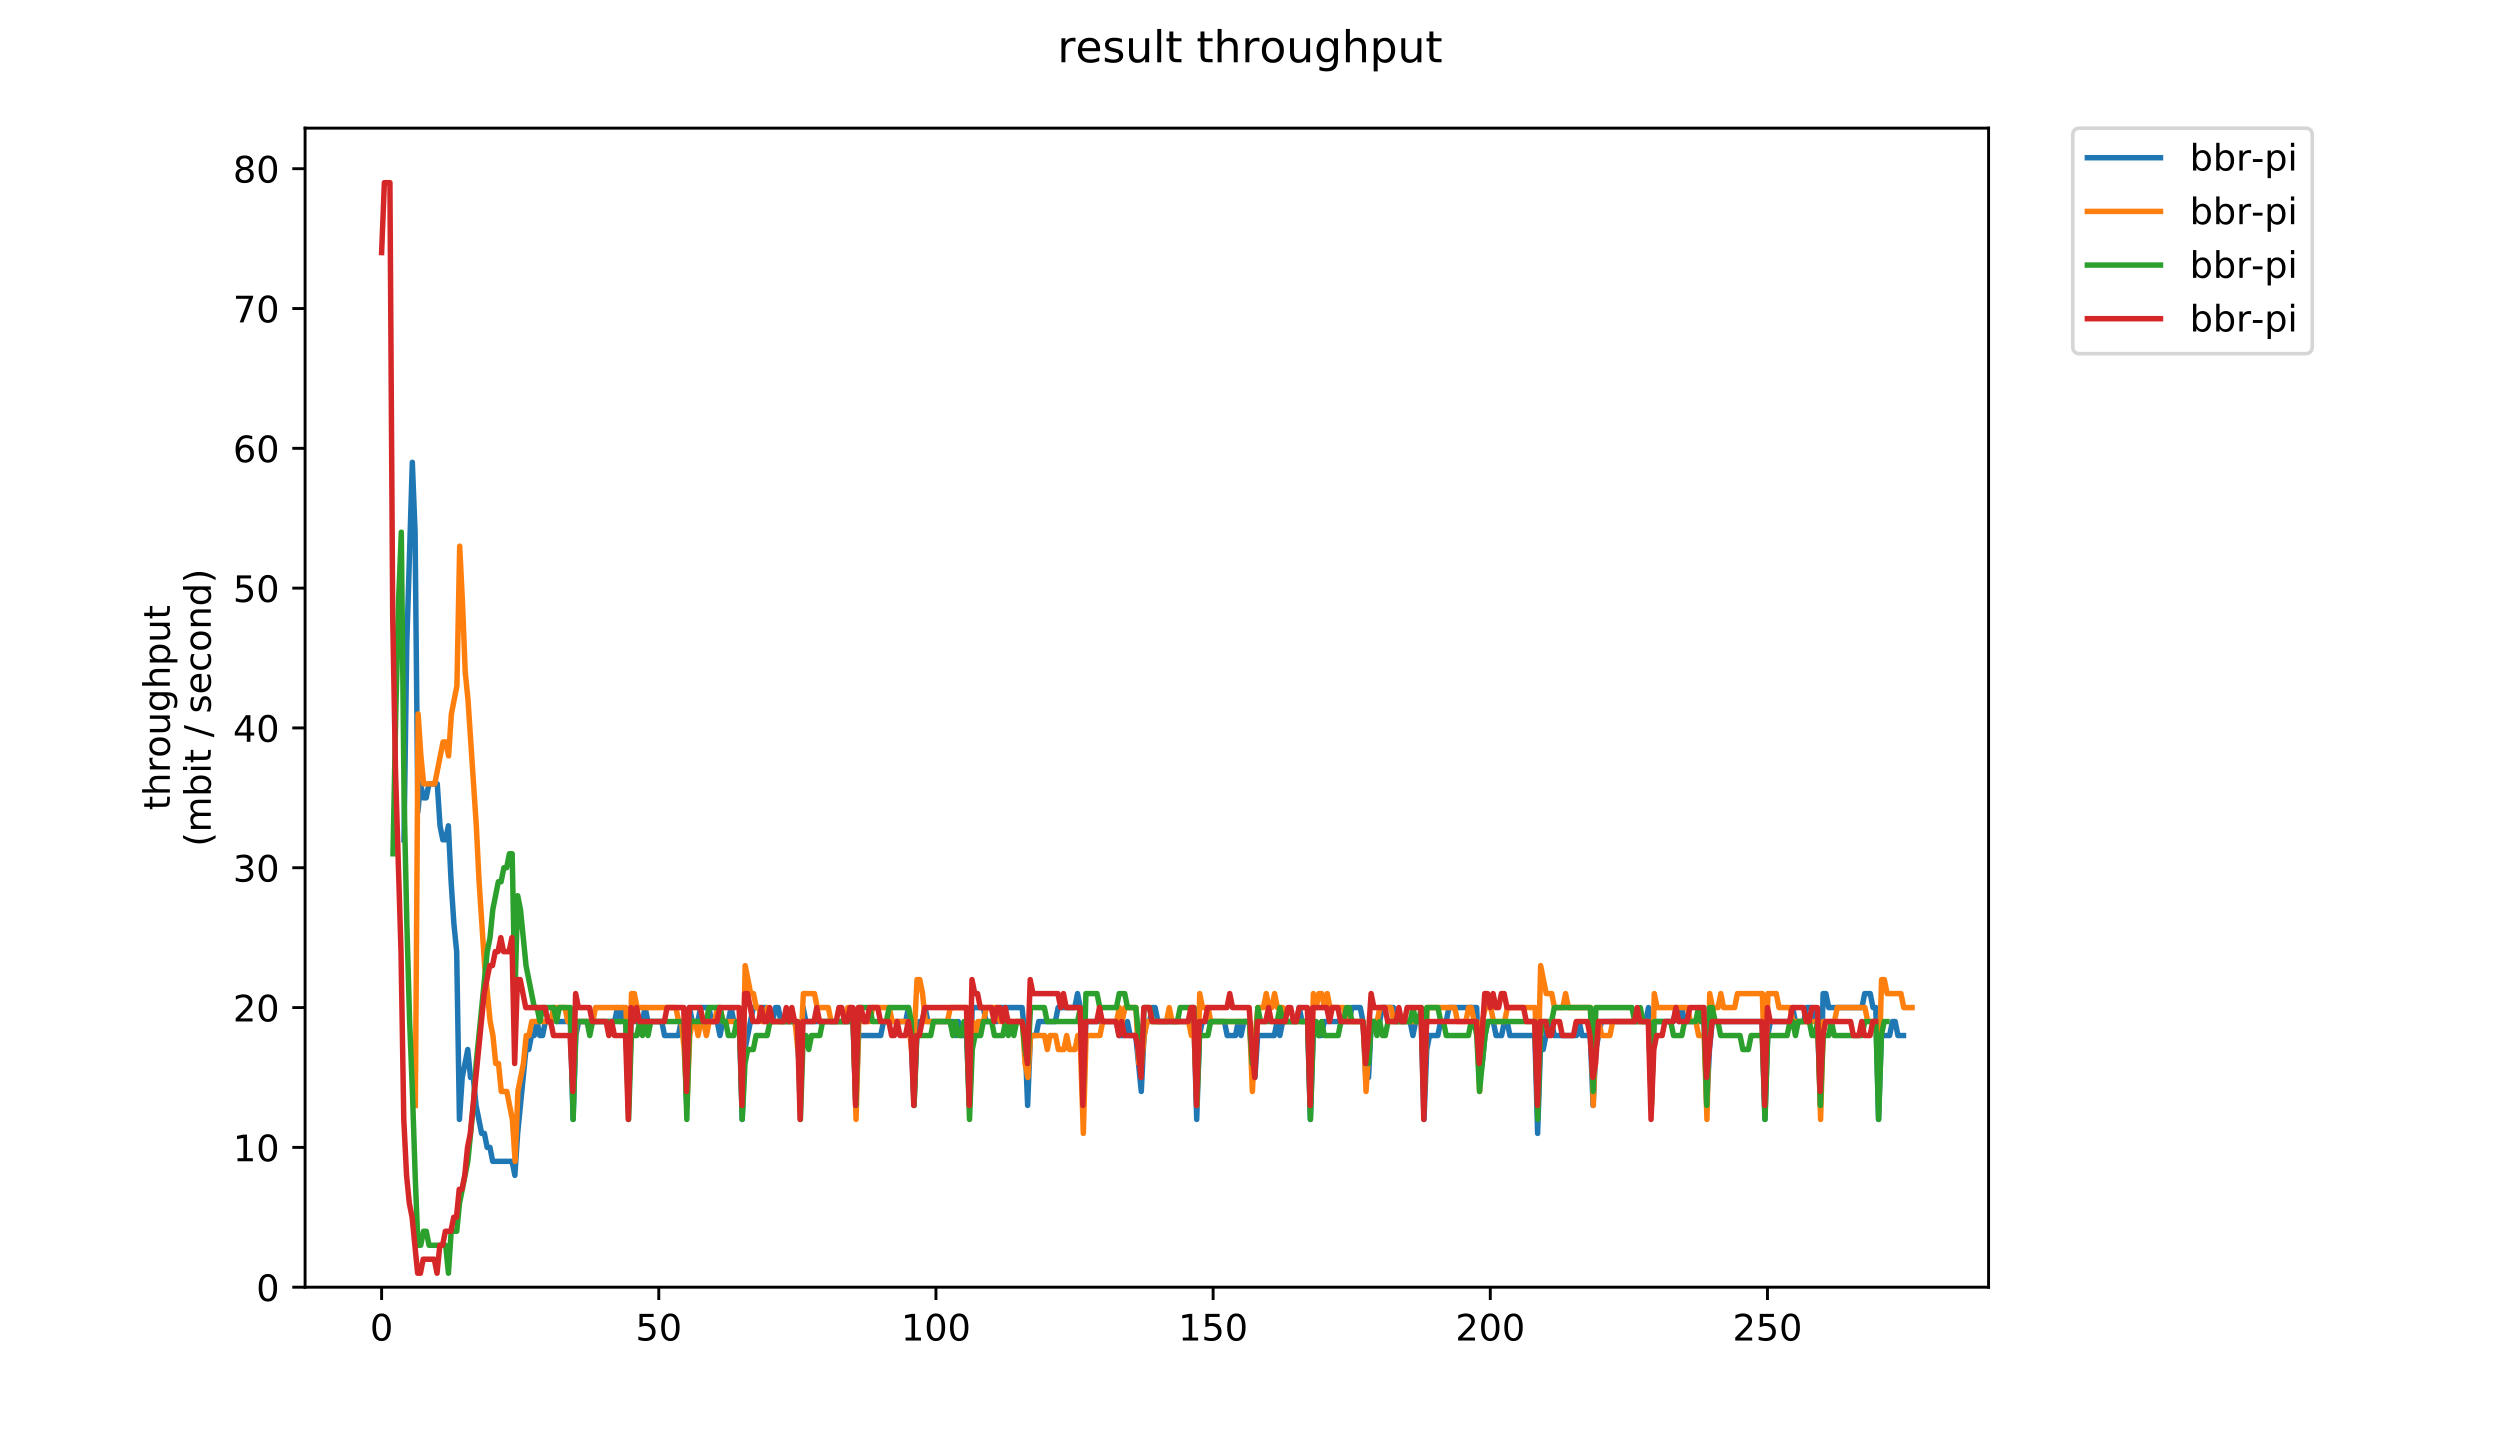 <?xml version="1.0" encoding="utf-8" standalone="no"?>
<!DOCTYPE svg PUBLIC "-//W3C//DTD SVG 1.1//EN"
  "http://www.w3.org/Graphics/SVG/1.1/DTD/svg11.dtd">
<!-- Created with matplotlib (https://matplotlib.org/) -->
<svg height="396pt" version="1.1" viewBox="0 0 684 396" width="684pt" xmlns="http://www.w3.org/2000/svg" xmlns:xlink="http://www.w3.org/1999/xlink">
 <defs>
  <style type="text/css">
*{stroke-linecap:butt;stroke-linejoin:round;}
  </style>
 </defs>
 <g id="figure_1">
  <g id="patch_1">
   <path d="M 0 396 
L 684 396 
L 684 0 
L 0 0 
z
" style="fill:#ffffff;"/>
  </g>
  <g id="axes_1">
   <g id="patch_2">
    <path d="M 83.472 352.174 
L 544.074 352.174 
L 544.074 35.062 
L 83.472 35.062 
z
" style="fill:#ffffff;"/>
   </g>
   <g id="matplotlib.axis_1">
    <g id="xtick_1">
     <g id="line2d_1">
      <defs>
       <path d="M 0 0 
L 0 3.5 
" id="m66cef48577" style="stroke:#000000;stroke-width:0.8;"/>
      </defs>
      <g>
       <use style="stroke:#000000;stroke-width:0.8;" x="104.409" xlink:href="#m66cef48577" y="352.174"/>
      </g>
     </g>
     <g id="text_1">
      <!-- 0 -->
      <defs>
       <path d="M 31.781 66.406 
Q 24.172 66.406 20.328 58.906 
Q 16.5 51.422 16.5 36.375 
Q 16.5 21.391 20.328 13.891 
Q 24.172 6.391 31.781 6.391 
Q 39.453 6.391 43.281 13.891 
Q 47.125 21.391 47.125 36.375 
Q 47.125 51.422 43.281 58.906 
Q 39.453 66.406 31.781 66.406 
z
M 31.781 74.219 
Q 44.047 74.219 50.516 64.516 
Q 56.984 54.828 56.984 36.375 
Q 56.984 17.969 50.516 8.266 
Q 44.047 -1.422 31.781 -1.422 
Q 19.531 -1.422 13.062 8.266 
Q 6.594 17.969 6.594 36.375 
Q 6.594 54.828 13.062 64.516 
Q 19.531 74.219 31.781 74.219 
z
" id="DejaVuSans-48"/>
      </defs>
      <g transform="translate(101.228 366.773)scale(0.1 -0.1)">
       <use xlink:href="#DejaVuSans-48"/>
      </g>
     </g>
    </g>
    <g id="xtick_2">
     <g id="line2d_2">
      <g>
       <use style="stroke:#000000;stroke-width:0.8;" x="180.242" xlink:href="#m66cef48577" y="352.174"/>
      </g>
     </g>
     <g id="text_2">
      <!-- 50 -->
      <defs>
       <path d="M 10.797 72.906 
L 49.516 72.906 
L 49.516 64.594 
L 19.828 64.594 
L 19.828 46.734 
Q 21.969 47.469 24.109 47.828 
Q 26.266 48.188 28.422 48.188 
Q 40.625 48.188 47.75 41.5 
Q 54.891 34.812 54.891 23.391 
Q 54.891 11.625 47.562 5.094 
Q 40.234 -1.422 26.906 -1.422 
Q 22.312 -1.422 17.547 -0.641 
Q 12.797 0.141 7.719 1.703 
L 7.719 11.625 
Q 12.109 9.234 16.797 8.062 
Q 21.484 6.891 26.703 6.891 
Q 35.156 6.891 40.078 11.328 
Q 45.016 15.766 45.016 23.391 
Q 45.016 31 40.078 35.438 
Q 35.156 39.891 26.703 39.891 
Q 22.75 39.891 18.812 39.016 
Q 14.891 38.141 10.797 36.281 
z
" id="DejaVuSans-53"/>
      </defs>
      <g transform="translate(173.88 366.773)scale(0.1 -0.1)">
       <use xlink:href="#DejaVuSans-53"/>
       <use x="63.623" xlink:href="#DejaVuSans-48"/>
      </g>
     </g>
    </g>
    <g id="xtick_3">
     <g id="line2d_3">
      <g>
       <use style="stroke:#000000;stroke-width:0.8;" x="256.076" xlink:href="#m66cef48577" y="352.174"/>
      </g>
     </g>
     <g id="text_3">
      <!-- 100 -->
      <defs>
       <path d="M 12.406 8.297 
L 28.516 8.297 
L 28.516 63.922 
L 10.984 60.406 
L 10.984 69.391 
L 28.422 72.906 
L 38.281 72.906 
L 38.281 8.297 
L 54.391 8.297 
L 54.391 0 
L 12.406 0 
z
" id="DejaVuSans-49"/>
      </defs>
      <g transform="translate(246.532 366.773)scale(0.1 -0.1)">
       <use xlink:href="#DejaVuSans-49"/>
       <use x="63.623" xlink:href="#DejaVuSans-48"/>
       <use x="127.246" xlink:href="#DejaVuSans-48"/>
      </g>
     </g>
    </g>
    <g id="xtick_4">
     <g id="line2d_4">
      <g>
       <use style="stroke:#000000;stroke-width:0.8;" x="331.909" xlink:href="#m66cef48577" y="352.174"/>
      </g>
     </g>
     <g id="text_4">
      <!-- 150 -->
      <g transform="translate(322.366 366.773)scale(0.1 -0.1)">
       <use xlink:href="#DejaVuSans-49"/>
       <use x="63.623" xlink:href="#DejaVuSans-53"/>
       <use x="127.246" xlink:href="#DejaVuSans-48"/>
      </g>
     </g>
    </g>
    <g id="xtick_5">
     <g id="line2d_5">
      <g>
       <use style="stroke:#000000;stroke-width:0.8;" x="407.743" xlink:href="#m66cef48577" y="352.174"/>
      </g>
     </g>
     <g id="text_5">
      <!-- 200 -->
      <defs>
       <path d="M 19.188 8.297 
L 53.609 8.297 
L 53.609 0 
L 7.328 0 
L 7.328 8.297 
Q 12.938 14.109 22.625 23.891 
Q 32.328 33.688 34.812 36.531 
Q 39.547 41.844 41.422 45.531 
Q 43.312 49.219 43.312 52.781 
Q 43.312 58.594 39.234 62.25 
Q 35.156 65.922 28.609 65.922 
Q 23.969 65.922 18.812 64.312 
Q 13.672 62.703 7.812 59.422 
L 7.812 69.391 
Q 13.766 71.781 18.938 73 
Q 24.125 74.219 28.422 74.219 
Q 39.75 74.219 46.484 68.547 
Q 53.219 62.891 53.219 53.422 
Q 53.219 48.922 51.531 44.891 
Q 49.859 40.875 45.406 35.406 
Q 44.188 33.984 37.641 27.219 
Q 31.109 20.453 19.188 8.297 
z
" id="DejaVuSans-50"/>
      </defs>
      <g transform="translate(398.199 366.773)scale(0.1 -0.1)">
       <use xlink:href="#DejaVuSans-50"/>
       <use x="63.623" xlink:href="#DejaVuSans-48"/>
       <use x="127.246" xlink:href="#DejaVuSans-48"/>
      </g>
     </g>
    </g>
    <g id="xtick_6">
     <g id="line2d_6">
      <g>
       <use style="stroke:#000000;stroke-width:0.8;" x="483.577" xlink:href="#m66cef48577" y="352.174"/>
      </g>
     </g>
     <g id="text_6">
      <!-- 250 -->
      <g transform="translate(474.033 366.773)scale(0.1 -0.1)">
       <use xlink:href="#DejaVuSans-50"/>
       <use x="63.623" xlink:href="#DejaVuSans-53"/>
       <use x="127.246" xlink:href="#DejaVuSans-48"/>
      </g>
     </g>
    </g>
   </g>
   <g id="matplotlib.axis_2">
    <g id="ytick_1">
     <g id="line2d_7">
      <defs>
       <path d="M 0 0 
L -3.5 0 
" id="md5a944b5c0" style="stroke:#000000;stroke-width:0.8;"/>
      </defs>
      <g>
       <use style="stroke:#000000;stroke-width:0.8;" x="83.472" xlink:href="#md5a944b5c0" y="352.174"/>
      </g>
     </g>
     <g id="text_7">
      <!-- 0 -->
      <g transform="translate(70.11 355.973)scale(0.1 -0.1)">
       <use xlink:href="#DejaVuSans-48"/>
      </g>
     </g>
    </g>
    <g id="ytick_2">
     <g id="line2d_8">
      <g>
       <use style="stroke:#000000;stroke-width:0.8;" x="83.472" xlink:href="#md5a944b5c0" y="313.922"/>
      </g>
     </g>
     <g id="text_8">
      <!-- 10 -->
      <g transform="translate(63.747 317.721)scale(0.1 -0.1)">
       <use xlink:href="#DejaVuSans-49"/>
       <use x="63.623" xlink:href="#DejaVuSans-48"/>
      </g>
     </g>
    </g>
    <g id="ytick_3">
     <g id="line2d_9">
      <g>
       <use style="stroke:#000000;stroke-width:0.8;" x="83.472" xlink:href="#md5a944b5c0" y="275.67"/>
      </g>
     </g>
     <g id="text_9">
      <!-- 20 -->
      <g transform="translate(63.747 279.469)scale(0.1 -0.1)">
       <use xlink:href="#DejaVuSans-50"/>
       <use x="63.623" xlink:href="#DejaVuSans-48"/>
      </g>
     </g>
    </g>
    <g id="ytick_4">
     <g id="line2d_10">
      <g>
       <use style="stroke:#000000;stroke-width:0.8;" x="83.472" xlink:href="#md5a944b5c0" y="237.417"/>
      </g>
     </g>
     <g id="text_10">
      <!-- 30 -->
      <defs>
       <path d="M 40.578 39.312 
Q 47.656 37.797 51.625 33 
Q 55.609 28.219 55.609 21.188 
Q 55.609 10.406 48.188 4.484 
Q 40.766 -1.422 27.094 -1.422 
Q 22.516 -1.422 17.656 -0.516 
Q 12.797 0.391 7.625 2.203 
L 7.625 11.719 
Q 11.719 9.328 16.594 8.109 
Q 21.484 6.891 26.812 6.891 
Q 36.078 6.891 40.938 10.547 
Q 45.797 14.203 45.797 21.188 
Q 45.797 27.641 41.281 31.266 
Q 36.766 34.906 28.719 34.906 
L 20.219 34.906 
L 20.219 43.016 
L 29.109 43.016 
Q 36.375 43.016 40.234 45.922 
Q 44.094 48.828 44.094 54.297 
Q 44.094 59.906 40.109 62.906 
Q 36.141 65.922 28.719 65.922 
Q 24.656 65.922 20.016 65.031 
Q 15.375 64.156 9.812 62.312 
L 9.812 71.094 
Q 15.438 72.656 20.344 73.438 
Q 25.25 74.219 29.594 74.219 
Q 40.828 74.219 47.359 69.109 
Q 53.906 64.016 53.906 55.328 
Q 53.906 49.266 50.438 45.094 
Q 46.969 40.922 40.578 39.312 
z
" id="DejaVuSans-51"/>
      </defs>
      <g transform="translate(63.747 241.216)scale(0.1 -0.1)">
       <use xlink:href="#DejaVuSans-51"/>
       <use x="63.623" xlink:href="#DejaVuSans-48"/>
      </g>
     </g>
    </g>
    <g id="ytick_5">
     <g id="line2d_11">
      <g>
       <use style="stroke:#000000;stroke-width:0.8;" x="83.472" xlink:href="#md5a944b5c0" y="199.165"/>
      </g>
     </g>
     <g id="text_11">
      <!-- 40 -->
      <defs>
       <path d="M 37.797 64.312 
L 12.891 25.391 
L 37.797 25.391 
z
M 35.203 72.906 
L 47.609 72.906 
L 47.609 25.391 
L 58.016 25.391 
L 58.016 17.188 
L 47.609 17.188 
L 47.609 0 
L 37.797 0 
L 37.797 17.188 
L 4.891 17.188 
L 4.891 26.703 
z
" id="DejaVuSans-52"/>
      </defs>
      <g transform="translate(63.747 202.964)scale(0.1 -0.1)">
       <use xlink:href="#DejaVuSans-52"/>
       <use x="63.623" xlink:href="#DejaVuSans-48"/>
      </g>
     </g>
    </g>
    <g id="ytick_6">
     <g id="line2d_12">
      <g>
       <use style="stroke:#000000;stroke-width:0.8;" x="83.472" xlink:href="#md5a944b5c0" y="160.913"/>
      </g>
     </g>
     <g id="text_12">
      <!-- 50 -->
      <g transform="translate(63.747 164.712)scale(0.1 -0.1)">
       <use xlink:href="#DejaVuSans-53"/>
       <use x="63.623" xlink:href="#DejaVuSans-48"/>
      </g>
     </g>
    </g>
    <g id="ytick_7">
     <g id="line2d_13">
      <g>
       <use style="stroke:#000000;stroke-width:0.8;" x="83.472" xlink:href="#md5a944b5c0" y="122.66"/>
      </g>
     </g>
     <g id="text_13">
      <!-- 60 -->
      <defs>
       <path d="M 33.016 40.375 
Q 26.375 40.375 22.484 35.828 
Q 18.609 31.297 18.609 23.391 
Q 18.609 15.531 22.484 10.953 
Q 26.375 6.391 33.016 6.391 
Q 39.656 6.391 43.531 10.953 
Q 47.406 15.531 47.406 23.391 
Q 47.406 31.297 43.531 35.828 
Q 39.656 40.375 33.016 40.375 
z
M 52.594 71.297 
L 52.594 62.312 
Q 48.875 64.062 45.094 64.984 
Q 41.312 65.922 37.594 65.922 
Q 27.828 65.922 22.672 59.328 
Q 17.531 52.734 16.797 39.406 
Q 19.672 43.656 24.016 45.922 
Q 28.375 48.188 33.594 48.188 
Q 44.578 48.188 50.953 41.516 
Q 57.328 34.859 57.328 23.391 
Q 57.328 12.156 50.688 5.359 
Q 44.047 -1.422 33.016 -1.422 
Q 20.359 -1.422 13.672 8.266 
Q 6.984 17.969 6.984 36.375 
Q 6.984 53.656 15.188 63.938 
Q 23.391 74.219 37.203 74.219 
Q 40.922 74.219 44.703 73.484 
Q 48.484 72.75 52.594 71.297 
z
" id="DejaVuSans-54"/>
      </defs>
      <g transform="translate(63.747 126.46)scale(0.1 -0.1)">
       <use xlink:href="#DejaVuSans-54"/>
       <use x="63.623" xlink:href="#DejaVuSans-48"/>
      </g>
     </g>
    </g>
    <g id="ytick_8">
     <g id="line2d_14">
      <g>
       <use style="stroke:#000000;stroke-width:0.8;" x="83.472" xlink:href="#md5a944b5c0" y="84.408"/>
      </g>
     </g>
     <g id="text_14">
      <!-- 70 -->
      <defs>
       <path d="M 8.203 72.906 
L 55.078 72.906 
L 55.078 68.703 
L 28.609 0 
L 18.312 0 
L 43.219 64.594 
L 8.203 64.594 
z
" id="DejaVuSans-55"/>
      </defs>
      <g transform="translate(63.747 88.207)scale(0.1 -0.1)">
       <use xlink:href="#DejaVuSans-55"/>
       <use x="63.623" xlink:href="#DejaVuSans-48"/>
      </g>
     </g>
    </g>
    <g id="ytick_9">
     <g id="line2d_15">
      <g>
       <use style="stroke:#000000;stroke-width:0.8;" x="83.472" xlink:href="#md5a944b5c0" y="46.156"/>
      </g>
     </g>
     <g id="text_15">
      <!-- 80 -->
      <defs>
       <path d="M 31.781 34.625 
Q 24.75 34.625 20.719 30.859 
Q 16.703 27.094 16.703 20.516 
Q 16.703 13.922 20.719 10.156 
Q 24.75 6.391 31.781 6.391 
Q 38.812 6.391 42.859 10.172 
Q 46.922 13.969 46.922 20.516 
Q 46.922 27.094 42.891 30.859 
Q 38.875 34.625 31.781 34.625 
z
M 21.922 38.812 
Q 15.578 40.375 12.031 44.719 
Q 8.5 49.078 8.5 55.328 
Q 8.5 64.062 14.719 69.141 
Q 20.953 74.219 31.781 74.219 
Q 42.672 74.219 48.875 69.141 
Q 55.078 64.062 55.078 55.328 
Q 55.078 49.078 51.531 44.719 
Q 48 40.375 41.703 38.812 
Q 48.828 37.156 52.797 32.312 
Q 56.781 27.484 56.781 20.516 
Q 56.781 9.906 50.312 4.234 
Q 43.844 -1.422 31.781 -1.422 
Q 19.734 -1.422 13.25 4.234 
Q 6.781 9.906 6.781 20.516 
Q 6.781 27.484 10.781 32.312 
Q 14.797 37.156 21.922 38.812 
z
M 18.312 54.391 
Q 18.312 48.734 21.844 45.562 
Q 25.391 42.391 31.781 42.391 
Q 38.141 42.391 41.719 45.562 
Q 45.312 48.734 45.312 54.391 
Q 45.312 60.062 41.719 63.234 
Q 38.141 66.406 31.781 66.406 
Q 25.391 66.406 21.844 63.234 
Q 18.312 60.062 18.312 54.391 
z
" id="DejaVuSans-56"/>
      </defs>
      <g transform="translate(63.747 49.955)scale(0.1 -0.1)">
       <use xlink:href="#DejaVuSans-56"/>
       <use x="63.623" xlink:href="#DejaVuSans-48"/>
      </g>
     </g>
    </g>
    <g id="text_16">
     <!-- throughput -->
     <defs>
      <path d="M 18.312 70.219 
L 18.312 54.688 
L 36.812 54.688 
L 36.812 47.703 
L 18.312 47.703 
L 18.312 18.016 
Q 18.312 11.328 20.141 9.422 
Q 21.969 7.516 27.594 7.516 
L 36.812 7.516 
L 36.812 0 
L 27.594 0 
Q 17.188 0 13.234 3.875 
Q 9.281 7.766 9.281 18.016 
L 9.281 47.703 
L 2.688 47.703 
L 2.688 54.688 
L 9.281 54.688 
L 9.281 70.219 
z
" id="DejaVuSans-116"/>
      <path d="M 54.891 33.016 
L 54.891 0 
L 45.906 0 
L 45.906 32.719 
Q 45.906 40.484 42.875 44.328 
Q 39.844 48.188 33.797 48.188 
Q 26.516 48.188 22.312 43.547 
Q 18.109 38.922 18.109 30.906 
L 18.109 0 
L 9.078 0 
L 9.078 75.984 
L 18.109 75.984 
L 18.109 46.188 
Q 21.344 51.125 25.703 53.562 
Q 30.078 56 35.797 56 
Q 45.219 56 50.047 50.172 
Q 54.891 44.344 54.891 33.016 
z
" id="DejaVuSans-104"/>
      <path d="M 41.109 46.297 
Q 39.594 47.172 37.812 47.578 
Q 36.031 48 33.891 48 
Q 26.266 48 22.188 43.047 
Q 18.109 38.094 18.109 28.812 
L 18.109 0 
L 9.078 0 
L 9.078 54.688 
L 18.109 54.688 
L 18.109 46.188 
Q 20.953 51.172 25.484 53.578 
Q 30.031 56 36.531 56 
Q 37.453 56 38.578 55.875 
Q 39.703 55.766 41.062 55.516 
z
" id="DejaVuSans-114"/>
      <path d="M 30.609 48.391 
Q 23.391 48.391 19.188 42.75 
Q 14.984 37.109 14.984 27.297 
Q 14.984 17.484 19.156 11.844 
Q 23.344 6.203 30.609 6.203 
Q 37.797 6.203 41.984 11.859 
Q 46.188 17.531 46.188 27.297 
Q 46.188 37.016 41.984 42.703 
Q 37.797 48.391 30.609 48.391 
z
M 30.609 56 
Q 42.328 56 49.016 48.375 
Q 55.719 40.766 55.719 27.297 
Q 55.719 13.875 49.016 6.219 
Q 42.328 -1.422 30.609 -1.422 
Q 18.844 -1.422 12.172 6.219 
Q 5.516 13.875 5.516 27.297 
Q 5.516 40.766 12.172 48.375 
Q 18.844 56 30.609 56 
z
" id="DejaVuSans-111"/>
      <path d="M 8.5 21.578 
L 8.5 54.688 
L 17.484 54.688 
L 17.484 21.922 
Q 17.484 14.156 20.5 10.266 
Q 23.531 6.391 29.594 6.391 
Q 36.859 6.391 41.078 11.031 
Q 45.312 15.672 45.312 23.688 
L 45.312 54.688 
L 54.297 54.688 
L 54.297 0 
L 45.312 0 
L 45.312 8.406 
Q 42.047 3.422 37.719 1 
Q 33.406 -1.422 27.688 -1.422 
Q 18.266 -1.422 13.375 4.438 
Q 8.5 10.297 8.5 21.578 
z
M 31.109 56 
z
" id="DejaVuSans-117"/>
      <path d="M 45.406 27.984 
Q 45.406 37.75 41.375 43.109 
Q 37.359 48.484 30.078 48.484 
Q 22.859 48.484 18.828 43.109 
Q 14.797 37.75 14.797 27.984 
Q 14.797 18.266 18.828 12.891 
Q 22.859 7.516 30.078 7.516 
Q 37.359 7.516 41.375 12.891 
Q 45.406 18.266 45.406 27.984 
z
M 54.391 6.781 
Q 54.391 -7.172 48.188 -13.984 
Q 42 -20.797 29.203 -20.797 
Q 24.469 -20.797 20.266 -20.094 
Q 16.062 -19.391 12.109 -17.922 
L 12.109 -9.188 
Q 16.062 -11.328 19.922 -12.344 
Q 23.781 -13.375 27.781 -13.375 
Q 36.625 -13.375 41.016 -8.766 
Q 45.406 -4.156 45.406 5.172 
L 45.406 9.625 
Q 42.625 4.781 38.281 2.391 
Q 33.938 0 27.875 0 
Q 17.828 0 11.672 7.656 
Q 5.516 15.328 5.516 27.984 
Q 5.516 40.672 11.672 48.328 
Q 17.828 56 27.875 56 
Q 33.938 56 38.281 53.609 
Q 42.625 51.219 45.406 46.391 
L 45.406 54.688 
L 54.391 54.688 
z
" id="DejaVuSans-103"/>
      <path d="M 18.109 8.203 
L 18.109 -20.797 
L 9.078 -20.797 
L 9.078 54.688 
L 18.109 54.688 
L 18.109 46.391 
Q 20.953 51.266 25.266 53.625 
Q 29.594 56 35.594 56 
Q 45.562 56 51.781 48.094 
Q 58.016 40.188 58.016 27.297 
Q 58.016 14.406 51.781 6.484 
Q 45.562 -1.422 35.594 -1.422 
Q 29.594 -1.422 25.266 0.953 
Q 20.953 3.328 18.109 8.203 
z
M 48.688 27.297 
Q 48.688 37.203 44.609 42.844 
Q 40.531 48.484 33.406 48.484 
Q 26.266 48.484 22.188 42.844 
Q 18.109 37.203 18.109 27.297 
Q 18.109 17.391 22.188 11.75 
Q 26.266 6.109 33.406 6.109 
Q 40.531 6.109 44.609 11.75 
Q 48.688 17.391 48.688 27.297 
z
" id="DejaVuSans-112"/>
     </defs>
     <g transform="translate(46.47 221.675)rotate(-90)scale(0.1 -0.1)">
      <use xlink:href="#DejaVuSans-116"/>
      <use x="39.209" xlink:href="#DejaVuSans-104"/>
      <use x="102.588" xlink:href="#DejaVuSans-114"/>
      <use x="143.67" xlink:href="#DejaVuSans-111"/>
      <use x="204.852" xlink:href="#DejaVuSans-117"/>
      <use x="268.23" xlink:href="#DejaVuSans-103"/>
      <use x="331.707" xlink:href="#DejaVuSans-104"/>
      <use x="395.086" xlink:href="#DejaVuSans-112"/>
      <use x="458.562" xlink:href="#DejaVuSans-117"/>
      <use x="521.941" xlink:href="#DejaVuSans-116"/>
     </g>
     <!-- (mbit / second) -->
     <defs>
      <path d="M 31 75.875 
Q 24.469 64.656 21.281 53.656 
Q 18.109 42.672 18.109 31.391 
Q 18.109 20.125 21.312 9.062 
Q 24.516 -2 31 -13.188 
L 23.188 -13.188 
Q 15.875 -1.703 12.234 9.375 
Q 8.594 20.453 8.594 31.391 
Q 8.594 42.281 12.203 53.312 
Q 15.828 64.359 23.188 75.875 
z
" id="DejaVuSans-40"/>
      <path d="M 52 44.188 
Q 55.375 50.25 60.062 53.125 
Q 64.75 56 71.094 56 
Q 79.641 56 84.281 50.016 
Q 88.922 44.047 88.922 33.016 
L 88.922 0 
L 79.891 0 
L 79.891 32.719 
Q 79.891 40.578 77.094 44.375 
Q 74.312 48.188 68.609 48.188 
Q 61.625 48.188 57.562 43.547 
Q 53.516 38.922 53.516 30.906 
L 53.516 0 
L 44.484 0 
L 44.484 32.719 
Q 44.484 40.625 41.703 44.406 
Q 38.922 48.188 33.109 48.188 
Q 26.219 48.188 22.156 43.531 
Q 18.109 38.875 18.109 30.906 
L 18.109 0 
L 9.078 0 
L 9.078 54.688 
L 18.109 54.688 
L 18.109 46.188 
Q 21.188 51.219 25.484 53.609 
Q 29.781 56 35.688 56 
Q 41.656 56 45.828 52.969 
Q 50 49.953 52 44.188 
z
" id="DejaVuSans-109"/>
      <path d="M 48.688 27.297 
Q 48.688 37.203 44.609 42.844 
Q 40.531 48.484 33.406 48.484 
Q 26.266 48.484 22.188 42.844 
Q 18.109 37.203 18.109 27.297 
Q 18.109 17.391 22.188 11.75 
Q 26.266 6.109 33.406 6.109 
Q 40.531 6.109 44.609 11.75 
Q 48.688 17.391 48.688 27.297 
z
M 18.109 46.391 
Q 20.953 51.266 25.266 53.625 
Q 29.594 56 35.594 56 
Q 45.562 56 51.781 48.094 
Q 58.016 40.188 58.016 27.297 
Q 58.016 14.406 51.781 6.484 
Q 45.562 -1.422 35.594 -1.422 
Q 29.594 -1.422 25.266 0.953 
Q 20.953 3.328 18.109 8.203 
L 18.109 0 
L 9.078 0 
L 9.078 75.984 
L 18.109 75.984 
z
" id="DejaVuSans-98"/>
      <path d="M 9.422 54.688 
L 18.406 54.688 
L 18.406 0 
L 9.422 0 
z
M 9.422 75.984 
L 18.406 75.984 
L 18.406 64.594 
L 9.422 64.594 
z
" id="DejaVuSans-105"/>
      <path id="DejaVuSans-32"/>
      <path d="M 25.391 72.906 
L 33.688 72.906 
L 8.297 -9.281 
L 0 -9.281 
z
" id="DejaVuSans-47"/>
      <path d="M 44.281 53.078 
L 44.281 44.578 
Q 40.484 46.531 36.375 47.5 
Q 32.281 48.484 27.875 48.484 
Q 21.188 48.484 17.844 46.438 
Q 14.5 44.391 14.5 40.281 
Q 14.5 37.156 16.891 35.375 
Q 19.281 33.594 26.516 31.984 
L 29.594 31.297 
Q 39.156 29.25 43.188 25.516 
Q 47.219 21.781 47.219 15.094 
Q 47.219 7.469 41.188 3.016 
Q 35.156 -1.422 24.609 -1.422 
Q 20.219 -1.422 15.453 -0.562 
Q 10.688 0.297 5.422 2 
L 5.422 11.281 
Q 10.406 8.688 15.234 7.391 
Q 20.062 6.109 24.812 6.109 
Q 31.156 6.109 34.562 8.281 
Q 37.984 10.453 37.984 14.406 
Q 37.984 18.062 35.516 20.016 
Q 33.062 21.969 24.703 23.781 
L 21.578 24.516 
Q 13.234 26.266 9.516 29.906 
Q 5.812 33.547 5.812 39.891 
Q 5.812 47.609 11.281 51.797 
Q 16.75 56 26.812 56 
Q 31.781 56 36.172 55.266 
Q 40.578 54.547 44.281 53.078 
z
" id="DejaVuSans-115"/>
      <path d="M 56.203 29.594 
L 56.203 25.203 
L 14.891 25.203 
Q 15.484 15.922 20.484 11.062 
Q 25.484 6.203 34.422 6.203 
Q 39.594 6.203 44.453 7.469 
Q 49.312 8.734 54.109 11.281 
L 54.109 2.781 
Q 49.266 0.734 44.188 -0.344 
Q 39.109 -1.422 33.891 -1.422 
Q 20.797 -1.422 13.156 6.188 
Q 5.516 13.812 5.516 26.812 
Q 5.516 40.234 12.766 48.109 
Q 20.016 56 32.328 56 
Q 43.359 56 49.781 48.891 
Q 56.203 41.797 56.203 29.594 
z
M 47.219 32.234 
Q 47.125 39.594 43.094 43.984 
Q 39.062 48.391 32.422 48.391 
Q 24.906 48.391 20.391 44.141 
Q 15.875 39.891 15.188 32.172 
z
" id="DejaVuSans-101"/>
      <path d="M 48.781 52.594 
L 48.781 44.188 
Q 44.969 46.297 41.141 47.344 
Q 37.312 48.391 33.406 48.391 
Q 24.656 48.391 19.812 42.844 
Q 14.984 37.312 14.984 27.297 
Q 14.984 17.281 19.812 11.734 
Q 24.656 6.203 33.406 6.203 
Q 37.312 6.203 41.141 7.25 
Q 44.969 8.297 48.781 10.406 
L 48.781 2.094 
Q 45.016 0.344 40.984 -0.531 
Q 36.969 -1.422 32.422 -1.422 
Q 20.062 -1.422 12.781 6.344 
Q 5.516 14.109 5.516 27.297 
Q 5.516 40.672 12.859 48.328 
Q 20.219 56 33.016 56 
Q 37.156 56 41.109 55.141 
Q 45.062 54.297 48.781 52.594 
z
" id="DejaVuSans-99"/>
      <path d="M 54.891 33.016 
L 54.891 0 
L 45.906 0 
L 45.906 32.719 
Q 45.906 40.484 42.875 44.328 
Q 39.844 48.188 33.797 48.188 
Q 26.516 48.188 22.312 43.547 
Q 18.109 38.922 18.109 30.906 
L 18.109 0 
L 9.078 0 
L 9.078 54.688 
L 18.109 54.688 
L 18.109 46.188 
Q 21.344 51.125 25.703 53.562 
Q 30.078 56 35.797 56 
Q 45.219 56 50.047 50.172 
Q 54.891 44.344 54.891 33.016 
z
" id="DejaVuSans-110"/>
      <path d="M 45.406 46.391 
L 45.406 75.984 
L 54.391 75.984 
L 54.391 0 
L 45.406 0 
L 45.406 8.203 
Q 42.578 3.328 38.25 0.953 
Q 33.938 -1.422 27.875 -1.422 
Q 17.969 -1.422 11.734 6.484 
Q 5.516 14.406 5.516 27.297 
Q 5.516 40.188 11.734 48.094 
Q 17.969 56 27.875 56 
Q 33.938 56 38.25 53.625 
Q 42.578 51.266 45.406 46.391 
z
M 14.797 27.297 
Q 14.797 17.391 18.875 11.75 
Q 22.953 6.109 30.078 6.109 
Q 37.203 6.109 41.297 11.75 
Q 45.406 17.391 45.406 27.297 
Q 45.406 37.203 41.297 42.844 
Q 37.203 48.484 30.078 48.484 
Q 22.953 48.484 18.875 42.844 
Q 14.797 37.203 14.797 27.297 
z
" id="DejaVuSans-100"/>
      <path d="M 8.016 75.875 
L 15.828 75.875 
Q 23.141 64.359 26.781 53.312 
Q 30.422 42.281 30.422 31.391 
Q 30.422 20.453 26.781 9.375 
Q 23.141 -1.703 15.828 -13.188 
L 8.016 -13.188 
Q 14.5 -2 17.703 9.062 
Q 20.906 20.125 20.906 31.391 
Q 20.906 42.672 17.703 53.656 
Q 14.5 64.656 8.016 75.875 
z
" id="DejaVuSans-41"/>
     </defs>
     <g transform="translate(57.668 231.609)rotate(-90)scale(0.1 -0.1)">
      <use xlink:href="#DejaVuSans-40"/>
      <use x="39.014" xlink:href="#DejaVuSans-109"/>
      <use x="136.426" xlink:href="#DejaVuSans-98"/>
      <use x="199.902" xlink:href="#DejaVuSans-105"/>
      <use x="227.686" xlink:href="#DejaVuSans-116"/>
      <use x="266.895" xlink:href="#DejaVuSans-32"/>
      <use x="298.682" xlink:href="#DejaVuSans-47"/>
      <use x="332.373" xlink:href="#DejaVuSans-32"/>
      <use x="364.16" xlink:href="#DejaVuSans-115"/>
      <use x="416.26" xlink:href="#DejaVuSans-101"/>
      <use x="477.783" xlink:href="#DejaVuSans-99"/>
      <use x="532.764" xlink:href="#DejaVuSans-111"/>
      <use x="593.945" xlink:href="#DejaVuSans-110"/>
      <use x="657.324" xlink:href="#DejaVuSans-100"/>
      <use x="720.801" xlink:href="#DejaVuSans-41"/>
     </g>
    </g>
   </g>
   <g id="line2d_16">
    <path clip-path="url(#p92b2eab110)" d="M 110.535 229.767 
L 111.293 176.214 
L 112.81 126.486 
L 113.568 145.612 
L 114.326 222.116 
L 115.085 214.466 
L 115.843 218.291 
L 116.601 218.291 
L 117.36 214.466 
L 119.635 214.466 
L 120.393 225.942 
L 121.151 229.767 
L 121.91 229.767 
L 122.668 225.942 
L 123.426 241.242 
L 124.185 252.718 
L 124.943 260.369 
L 125.701 306.271 
L 126.46 294.796 
L 127.976 287.145 
L 128.735 294.796 
L 129.493 294.796 
L 130.251 302.446 
L 131.768 310.097 
L 132.526 310.097 
L 133.285 313.922 
L 134.043 313.922 
L 134.801 317.747 
L 140.11 317.747 
L 140.868 321.572 
L 141.626 310.097 
L 143.901 287.145 
L 144.66 287.145 
L 145.418 283.32 
L 146.176 283.32 
L 146.935 279.495 
L 147.693 283.32 
L 148.451 283.32 
L 149.21 279.495 
L 150.726 279.495 
L 151.485 275.67 
L 152.243 279.495 
L 156.035 279.495 
L 156.793 306.271 
L 157.551 283.32 
L 158.31 279.495 
L 168.168 279.495 
L 168.926 275.67 
L 169.685 279.495 
L 170.443 275.67 
L 171.201 279.495 
L 171.96 302.446 
L 172.718 279.495 
L 175.751 279.495 
L 176.51 275.67 
L 177.268 279.495 
L 181.06 279.495 
L 181.818 283.32 
L 185.61 283.32 
L 186.368 279.495 
L 187.127 279.495 
L 187.885 302.446 
L 188.643 275.67 
L 189.402 279.495 
L 190.918 279.495 
L 191.677 275.67 
L 193.952 275.67 
L 194.71 279.495 
L 196.227 279.495 
L 196.985 283.32 
L 197.743 279.495 
L 199.26 279.495 
L 200.018 275.67 
L 200.777 279.495 
L 202.293 279.495 
L 203.052 306.271 
L 203.81 287.145 
L 206.085 275.67 
L 209.877 275.67 
L 210.635 279.495 
L 211.393 279.495 
L 212.152 275.67 
L 212.91 275.67 
L 213.668 279.495 
L 217.46 279.495 
L 218.218 283.32 
L 218.977 298.621 
L 219.735 275.67 
L 220.493 279.495 
L 233.385 279.495 
L 234.143 302.446 
L 234.902 283.32 
L 240.968 283.32 
L 241.727 279.495 
L 247.793 279.495 
L 248.552 275.67 
L 249.31 283.32 
L 250.068 302.446 
L 250.827 283.32 
L 251.585 279.495 
L 252.343 279.495 
L 253.102 275.67 
L 253.86 279.495 
L 260.685 279.495 
L 261.443 283.32 
L 262.202 279.495 
L 262.96 283.32 
L 264.477 283.32 
L 265.235 302.446 
L 265.993 275.67 
L 269.027 275.67 
L 269.785 279.495 
L 272.818 279.495 
L 273.577 275.67 
L 279.643 275.67 
L 280.402 283.32 
L 281.16 302.446 
L 281.918 283.32 
L 283.435 283.32 
L 284.193 279.495 
L 288.743 279.495 
L 289.502 275.67 
L 294.052 275.67 
L 294.81 271.844 
L 295.569 275.67 
L 296.327 302.446 
L 297.085 279.495 
L 305.427 279.495 
L 306.185 283.32 
L 307.702 283.32 
L 308.46 279.495 
L 309.219 283.32 
L 310.735 283.32 
L 312.252 298.621 
L 313.01 283.32 
L 313.769 279.495 
L 314.527 279.495 
L 315.285 275.67 
L 316.044 275.67 
L 316.802 279.495 
L 326.66 279.495 
L 327.419 306.271 
L 328.177 283.32 
L 328.935 279.495 
L 335.002 279.495 
L 335.76 283.32 
L 338.035 283.32 
L 338.794 279.495 
L 339.552 283.32 
L 340.31 279.495 
L 341.827 279.495 
L 342.585 290.97 
L 343.344 294.796 
L 344.102 283.32 
L 348.652 283.32 
L 349.41 279.495 
L 350.169 283.32 
L 350.927 279.495 
L 354.719 279.495 
L 355.477 275.67 
L 356.235 279.495 
L 357.752 279.495 
L 358.51 306.271 
L 359.269 283.32 
L 360.027 279.495 
L 360.785 283.32 
L 361.544 283.32 
L 362.302 279.495 
L 369.127 279.495 
L 369.885 275.67 
L 372.16 275.67 
L 372.919 279.495 
L 373.677 294.796 
L 374.435 294.796 
L 375.194 279.495 
L 377.469 279.495 
L 378.227 275.67 
L 381.26 275.67 
L 382.019 279.495 
L 385.81 279.495 
L 386.569 283.32 
L 387.327 279.495 
L 388.844 279.495 
L 389.602 306.271 
L 390.36 287.145 
L 391.119 283.32 
L 393.394 283.32 
L 394.152 279.495 
L 395.669 279.495 
L 396.427 275.67 
L 404.011 275.67 
L 404.769 294.796 
L 405.527 290.97 
L 406.286 283.32 
L 407.044 279.495 
L 408.561 279.495 
L 409.319 283.32 
L 410.836 283.32 
L 411.594 279.495 
L 412.352 279.495 
L 413.111 283.32 
L 419.936 283.32 
L 420.694 310.097 
L 421.452 287.145 
L 422.211 287.145 
L 423.727 279.495 
L 424.486 279.495 
L 425.244 283.32 
L 431.311 283.32 
L 432.069 279.495 
L 432.827 283.32 
L 435.102 283.32 
L 435.861 302.446 
L 436.619 287.145 
L 438.136 279.495 
L 450.269 279.495 
L 451.027 275.67 
L 451.786 302.446 
L 452.544 279.495 
L 457.852 279.495 
L 458.611 275.67 
L 459.369 279.495 
L 460.127 275.67 
L 460.886 279.495 
L 465.436 279.495 
L 466.194 275.67 
L 466.952 302.446 
L 467.711 287.145 
L 468.469 279.495 
L 482.119 279.495 
L 482.877 306.271 
L 483.636 283.32 
L 484.394 279.495 
L 489.702 279.495 
L 490.461 275.67 
L 491.219 279.495 
L 493.494 279.495 
L 494.252 275.67 
L 495.769 275.67 
L 496.527 279.495 
L 497.286 279.495 
L 498.044 302.446 
L 498.802 271.844 
L 499.561 271.844 
L 500.319 275.67 
L 509.419 275.67 
L 510.178 271.844 
L 511.694 271.844 
L 512.453 275.67 
L 513.211 275.67 
L 513.969 306.271 
L 514.728 283.32 
L 517.003 283.32 
L 517.761 279.495 
L 518.519 279.495 
L 519.278 283.32 
L 520.794 283.32 
L 520.794 283.32 
" style="fill:none;stroke:#1f77b4;stroke-linecap:square;stroke-width:1.5;"/>
   </g>
   <g id="line2d_17">
    <path clip-path="url(#p92b2eab110)" d="M 113.636 302.446 
L 114.395 195.34 
L 115.153 206.815 
L 115.911 214.466 
L 118.945 214.466 
L 121.22 202.99 
L 121.978 202.99 
L 122.736 206.815 
L 123.495 195.34 
L 125.011 187.689 
L 125.77 149.437 
L 126.528 164.738 
L 127.286 183.864 
L 128.045 191.514 
L 130.32 225.942 
L 131.078 241.242 
L 132.595 264.194 
L 134.111 279.495 
L 134.87 283.32 
L 135.628 290.97 
L 136.386 290.97 
L 137.145 298.621 
L 138.661 298.621 
L 140.178 306.271 
L 140.936 317.747 
L 141.695 298.621 
L 143.211 290.97 
L 143.97 283.32 
L 144.728 283.32 
L 145.486 279.495 
L 150.795 279.495 
L 151.553 275.67 
L 154.586 275.67 
L 155.345 279.495 
L 156.103 279.495 
L 156.861 298.621 
L 157.62 279.495 
L 162.17 279.495 
L 162.928 275.67 
L 171.27 275.67 
L 172.028 302.446 
L 172.786 271.844 
L 173.545 271.844 
L 174.303 275.67 
L 184.92 275.67 
L 185.678 279.495 
L 186.436 279.495 
L 187.195 287.145 
L 187.953 302.446 
L 188.711 283.32 
L 189.47 279.495 
L 190.228 279.495 
L 190.986 283.32 
L 191.745 279.495 
L 192.503 279.495 
L 193.261 283.32 
L 194.02 279.495 
L 195.536 279.495 
L 196.295 275.67 
L 197.053 275.67 
L 197.811 279.495 
L 202.361 279.495 
L 203.12 302.446 
L 203.878 264.194 
L 205.395 271.844 
L 206.153 271.844 
L 206.911 275.67 
L 207.67 275.67 
L 208.428 279.495 
L 209.187 279.495 
L 209.945 275.67 
L 210.703 279.495 
L 217.528 279.495 
L 218.287 287.145 
L 219.045 287.145 
L 219.803 271.844 
L 222.837 271.844 
L 223.595 275.67 
L 226.628 275.67 
L 227.387 279.495 
L 231.178 279.495 
L 231.937 275.67 
L 232.695 275.67 
L 233.453 279.495 
L 234.212 306.271 
L 234.97 279.495 
L 238.003 279.495 
L 238.762 275.67 
L 243.312 275.67 
L 244.07 279.495 
L 248.62 279.495 
L 249.378 287.145 
L 250.137 283.32 
L 250.895 268.019 
L 251.653 268.019 
L 252.412 271.844 
L 253.17 279.495 
L 259.237 279.495 
L 259.995 275.67 
L 264.545 275.67 
L 265.303 302.446 
L 266.062 279.495 
L 266.82 283.32 
L 267.578 279.495 
L 269.095 279.495 
L 269.853 275.67 
L 272.887 275.67 
L 273.645 279.495 
L 279.712 279.495 
L 280.47 290.97 
L 281.228 294.796 
L 281.987 283.32 
L 285.778 283.32 
L 286.537 287.145 
L 287.295 283.32 
L 288.812 283.32 
L 289.57 287.145 
L 291.087 287.145 
L 291.845 283.32 
L 292.603 287.145 
L 294.12 287.145 
L 294.878 283.32 
L 295.637 287.145 
L 296.395 310.097 
L 297.153 283.32 
L 300.945 283.32 
L 301.703 279.495 
L 305.495 279.495 
L 306.253 275.67 
L 307.012 279.495 
L 307.77 275.67 
L 310.803 275.67 
L 311.562 290.97 
L 312.32 290.97 
L 313.078 283.32 
L 313.837 279.495 
L 319.145 279.495 
L 319.904 275.67 
L 320.662 279.495 
L 325.212 279.495 
L 325.97 283.32 
L 326.729 283.32 
L 327.487 302.446 
L 328.245 271.844 
L 329.004 275.67 
L 330.52 275.67 
L 331.279 279.495 
L 341.895 279.495 
L 342.654 298.621 
L 343.412 283.32 
L 344.17 275.67 
L 345.687 275.67 
L 346.445 271.844 
L 347.204 275.67 
L 347.962 275.67 
L 348.72 271.844 
L 349.479 275.67 
L 350.995 275.67 
L 351.754 279.495 
L 357.82 279.495 
L 358.579 298.621 
L 359.337 271.844 
L 360.095 275.67 
L 360.854 271.844 
L 361.612 271.844 
L 362.37 275.67 
L 363.129 271.844 
L 363.887 275.67 
L 367.679 275.67 
L 368.437 279.495 
L 372.987 279.495 
L 373.745 298.621 
L 374.504 287.145 
L 375.262 279.495 
L 376.779 279.495 
L 377.537 275.67 
L 380.57 275.67 
L 381.329 279.495 
L 388.912 279.495 
L 389.67 298.621 
L 390.429 275.67 
L 398.012 275.67 
L 398.77 279.495 
L 401.045 279.495 
L 401.804 275.67 
L 402.562 275.67 
L 403.32 279.495 
L 404.079 279.495 
L 404.837 298.621 
L 405.595 279.495 
L 406.354 275.67 
L 407.87 275.67 
L 408.629 279.495 
L 411.662 279.495 
L 412.42 275.67 
L 420.004 275.67 
L 420.762 294.796 
L 421.52 264.194 
L 423.037 271.844 
L 424.554 271.844 
L 425.312 275.67 
L 427.587 275.67 
L 428.346 271.844 
L 429.104 275.67 
L 435.171 275.67 
L 435.929 302.446 
L 436.687 279.495 
L 437.446 279.495 
L 438.204 283.32 
L 440.479 283.32 
L 441.237 279.495 
L 451.096 279.495 
L 451.854 302.446 
L 452.612 271.844 
L 453.371 275.67 
L 461.712 275.67 
L 462.471 279.495 
L 463.987 279.495 
L 464.746 283.32 
L 466.262 283.32 
L 467.021 306.271 
L 467.779 271.844 
L 468.537 275.67 
L 470.054 275.67 
L 470.812 271.844 
L 471.571 275.67 
L 474.604 275.67 
L 475.362 271.844 
L 482.187 271.844 
L 482.946 298.621 
L 483.704 271.844 
L 485.979 271.844 
L 486.737 275.67 
L 489.771 275.67 
L 490.529 279.495 
L 497.354 279.495 
L 498.112 306.271 
L 498.871 279.495 
L 501.904 279.495 
L 502.662 275.67 
L 510.246 275.67 
L 511.004 279.495 
L 513.279 279.495 
L 514.037 294.796 
L 514.796 268.019 
L 515.554 268.019 
L 516.312 271.844 
L 520.104 271.844 
L 520.862 275.67 
L 523.137 275.67 
L 523.137 275.67 
" style="fill:none;stroke:#ff7f0e;stroke-linecap:square;stroke-width:1.5;"/>
   </g>
   <g id="line2d_18">
    <path clip-path="url(#p92b2eab110)" d="M 107.524 233.592 
L 108.282 195.34 
L 109.041 164.738 
L 109.799 145.612 
L 110.557 218.291 
L 111.316 252.718 
L 112.074 279.495 
L 112.832 298.621 
L 113.591 321.572 
L 114.349 340.698 
L 115.107 340.698 
L 115.866 336.873 
L 116.624 336.873 
L 117.382 340.698 
L 121.932 340.698 
L 122.691 348.349 
L 123.449 336.873 
L 124.966 336.873 
L 125.724 329.223 
L 127.999 317.747 
L 129.516 302.446 
L 130.274 290.97 
L 133.307 260.369 
L 134.066 256.543 
L 134.824 248.893 
L 136.341 241.242 
L 137.099 241.242 
L 137.857 237.417 
L 138.616 237.417 
L 139.374 233.592 
L 140.132 233.592 
L 140.891 271.844 
L 141.649 245.068 
L 142.407 248.893 
L 143.924 264.194 
L 146.199 275.67 
L 146.957 275.67 
L 147.716 279.495 
L 148.474 275.67 
L 151.507 275.67 
L 152.266 279.495 
L 153.024 275.67 
L 156.058 275.67 
L 156.816 306.271 
L 157.574 279.495 
L 160.608 279.495 
L 161.366 283.32 
L 162.124 279.495 
L 171.224 279.495 
L 171.983 306.271 
L 172.741 283.32 
L 174.258 283.32 
L 175.016 279.495 
L 175.774 283.32 
L 176.533 279.495 
L 177.291 283.32 
L 178.049 279.495 
L 187.149 279.495 
L 187.908 306.271 
L 188.666 279.495 
L 193.216 279.495 
L 193.974 275.67 
L 197.008 275.67 
L 197.766 279.495 
L 198.524 279.495 
L 199.283 283.32 
L 200.799 283.32 
L 201.558 279.495 
L 202.316 279.495 
L 203.074 306.271 
L 203.833 290.97 
L 204.591 287.145 
L 206.108 287.145 
L 206.866 283.32 
L 209.899 283.32 
L 210.658 279.495 
L 218.241 279.495 
L 218.999 306.271 
L 219.758 283.32 
L 220.516 283.32 
L 221.274 287.145 
L 222.033 283.32 
L 224.308 283.32 
L 225.066 279.495 
L 233.408 279.495 
L 234.166 302.446 
L 234.924 275.67 
L 237.958 275.67 
L 238.716 279.495 
L 242.508 279.495 
L 243.266 275.67 
L 248.574 275.67 
L 249.333 279.495 
L 250.091 302.446 
L 250.849 283.32 
L 254.641 283.32 
L 255.399 279.495 
L 259.949 279.495 
L 260.708 283.32 
L 261.466 279.495 
L 262.224 283.32 
L 262.983 283.32 
L 263.741 279.495 
L 264.5 283.32 
L 265.258 306.271 
L 266.016 287.145 
L 266.775 283.32 
L 268.291 283.32 
L 269.05 279.495 
L 271.325 279.495 
L 272.083 283.32 
L 274.358 283.32 
L 275.116 279.495 
L 275.875 283.32 
L 276.633 279.495 
L 277.391 283.32 
L 278.15 279.495 
L 279.666 279.495 
L 280.425 287.145 
L 281.183 290.97 
L 281.941 275.67 
L 285.733 275.67 
L 286.491 279.495 
L 294.833 279.495 
L 295.591 275.67 
L 296.35 298.621 
L 297.108 271.844 
L 300.141 271.844 
L 300.9 275.67 
L 305.45 275.67 
L 306.208 271.844 
L 307.725 271.844 
L 308.483 275.67 
L 310.758 275.67 
L 312.275 290.97 
L 313.033 275.67 
L 314.55 275.67 
L 315.308 279.495 
L 322.133 279.495 
L 322.891 275.67 
L 326.683 275.67 
L 327.441 302.446 
L 328.2 283.32 
L 330.475 283.32 
L 331.233 279.495 
L 341.85 279.495 
L 342.608 290.97 
L 343.366 290.97 
L 344.125 275.67 
L 344.883 279.495 
L 349.433 279.495 
L 350.191 275.67 
L 350.95 279.495 
L 357.775 279.495 
L 358.533 306.271 
L 359.291 283.32 
L 360.05 279.495 
L 360.808 283.32 
L 361.566 279.495 
L 362.325 283.32 
L 366.116 283.32 
L 366.875 279.495 
L 367.633 279.495 
L 368.391 275.67 
L 369.15 275.67 
L 369.908 279.495 
L 372.942 279.495 
L 373.7 290.97 
L 374.458 290.97 
L 375.217 279.495 
L 375.975 279.495 
L 376.733 283.32 
L 377.492 279.495 
L 378.25 283.32 
L 379.008 283.32 
L 379.767 279.495 
L 385.833 279.495 
L 386.592 275.67 
L 387.35 279.495 
L 388.108 279.495 
L 388.867 275.67 
L 389.625 302.446 
L 390.383 275.67 
L 393.417 275.67 
L 394.175 279.495 
L 394.933 279.495 
L 395.692 283.32 
L 401.758 283.32 
L 402.517 279.495 
L 403.275 279.495 
L 404.033 283.32 
L 404.792 298.621 
L 406.308 283.32 
L 407.067 279.495 
L 419.958 279.495 
L 420.717 306.271 
L 421.475 283.32 
L 422.233 279.495 
L 424.508 279.495 
L 425.267 275.67 
L 435.125 275.67 
L 435.883 298.621 
L 436.642 275.67 
L 446.5 275.67 
L 447.258 279.495 
L 448.017 279.495 
L 448.775 275.67 
L 449.533 279.495 
L 451.05 279.495 
L 451.808 302.446 
L 452.567 279.495 
L 457.117 279.495 
L 457.875 283.32 
L 460.15 283.32 
L 460.908 279.495 
L 463.942 279.495 
L 464.7 275.67 
L 465.458 279.495 
L 466.217 279.495 
L 466.975 302.446 
L 467.733 275.67 
L 468.492 275.67 
L 469.25 279.495 
L 470.008 279.495 
L 470.767 283.32 
L 476.075 283.32 
L 476.833 287.145 
L 478.35 287.145 
L 479.109 283.32 
L 482.142 283.32 
L 482.9 306.271 
L 483.659 283.32 
L 488.967 283.32 
L 489.725 279.495 
L 490.484 279.495 
L 491.242 283.32 
L 492 279.495 
L 495.034 279.495 
L 495.792 283.32 
L 496.55 283.32 
L 497.309 279.495 
L 498.067 302.446 
L 498.825 283.32 
L 500.342 283.32 
L 501.1 279.495 
L 501.859 283.32 
L 509.442 283.32 
L 510.2 279.495 
L 513.234 279.495 
L 513.992 306.271 
L 514.75 283.32 
L 515.509 279.495 
L 516.267 279.495 
L 516.267 279.495 
" style="fill:none;stroke:#2ca02c;stroke-linecap:square;stroke-width:1.5;"/>
   </g>
   <g id="line2d_19">
    <path clip-path="url(#p92b2eab110)" d="M 104.409 69.107 
L 105.167 49.981 
L 106.684 49.981 
L 107.442 168.563 
L 108.2 210.641 
L 109.717 260.369 
L 110.475 306.271 
L 111.234 321.572 
L 111.992 329.223 
L 112.75 333.048 
L 114.267 348.349 
L 115.025 348.349 
L 115.784 344.524 
L 118.817 344.524 
L 119.575 348.349 
L 120.334 340.698 
L 121.092 340.698 
L 121.85 336.873 
L 123.367 336.873 
L 124.126 333.048 
L 124.884 333.048 
L 125.642 325.398 
L 126.401 325.398 
L 127.159 321.572 
L 127.917 313.922 
L 128.676 310.097 
L 132.467 271.844 
L 133.984 264.194 
L 134.742 264.194 
L 135.501 260.369 
L 136.259 260.369 
L 137.017 256.543 
L 137.776 260.369 
L 139.292 260.369 
L 140.051 256.543 
L 140.809 290.97 
L 141.567 268.019 
L 142.326 268.019 
L 143.842 275.67 
L 149.151 275.67 
L 149.909 279.495 
L 150.667 279.495 
L 151.426 283.32 
L 155.976 283.32 
L 156.734 298.621 
L 157.492 271.844 
L 158.251 275.67 
L 161.284 275.67 
L 162.042 279.495 
L 165.834 279.495 
L 166.592 283.32 
L 167.351 279.495 
L 168.109 283.32 
L 171.142 283.32 
L 171.901 306.271 
L 172.659 275.67 
L 173.417 279.495 
L 174.176 275.67 
L 174.934 279.495 
L 181.759 279.495 
L 182.517 275.67 
L 187.067 275.67 
L 187.826 298.621 
L 188.584 275.67 
L 191.617 275.67 
L 192.376 279.495 
L 196.167 279.495 
L 196.926 275.67 
L 202.234 275.67 
L 202.992 302.446 
L 203.751 271.844 
L 204.509 271.844 
L 206.026 279.495 
L 207.542 279.495 
L 208.301 275.67 
L 209.059 279.495 
L 209.817 279.495 
L 210.576 275.67 
L 211.334 279.495 
L 214.367 279.495 
L 215.126 275.67 
L 215.884 279.495 
L 216.642 275.67 
L 217.401 279.495 
L 218.159 279.495 
L 218.917 306.271 
L 219.676 279.495 
L 222.709 279.495 
L 223.467 275.67 
L 224.226 279.495 
L 228.776 279.495 
L 229.534 275.67 
L 230.293 275.67 
L 231.051 279.495 
L 231.809 279.495 
L 232.568 275.67 
L 233.326 275.67 
L 234.084 302.446 
L 234.843 275.67 
L 235.601 275.67 
L 236.359 279.495 
L 237.118 279.495 
L 237.876 275.67 
L 240.151 275.67 
L 240.909 279.495 
L 243.184 279.495 
L 243.943 283.32 
L 244.701 283.32 
L 245.459 279.495 
L 246.218 283.32 
L 247.734 283.32 
L 248.493 279.495 
L 249.251 283.32 
L 250.009 302.446 
L 250.768 283.32 
L 251.526 283.32 
L 253.043 275.67 
L 264.418 275.67 
L 265.176 302.446 
L 265.934 268.019 
L 266.693 271.844 
L 267.451 271.844 
L 268.209 275.67 
L 271.243 275.67 
L 272.001 279.495 
L 272.759 275.67 
L 273.518 275.67 
L 274.276 279.495 
L 275.034 275.67 
L 275.793 279.495 
L 279.584 279.495 
L 280.343 283.32 
L 281.101 290.97 
L 281.859 268.019 
L 282.618 271.844 
L 289.443 271.844 
L 290.201 275.67 
L 290.959 271.844 
L 291.718 275.67 
L 295.509 275.67 
L 296.268 302.446 
L 297.026 279.495 
L 300.059 279.495 
L 300.818 275.67 
L 301.576 279.495 
L 305.368 279.495 
L 306.126 283.32 
L 306.884 279.495 
L 307.643 283.32 
L 310.676 283.32 
L 311.434 287.145 
L 312.193 294.796 
L 312.951 275.67 
L 314.468 275.67 
L 315.226 279.495 
L 325.084 279.495 
L 325.843 275.67 
L 326.601 275.67 
L 327.359 302.446 
L 328.118 279.495 
L 329.634 279.495 
L 330.393 275.67 
L 335.701 275.67 
L 336.459 271.844 
L 337.218 275.67 
L 341.768 275.67 
L 342.526 287.145 
L 343.285 294.796 
L 344.043 279.495 
L 346.318 279.495 
L 347.076 275.67 
L 347.835 279.495 
L 351.626 279.495 
L 352.385 275.67 
L 353.143 275.67 
L 353.901 279.495 
L 354.66 279.495 
L 355.418 275.67 
L 357.693 275.67 
L 358.451 302.446 
L 359.21 275.67 
L 363.001 275.67 
L 363.76 279.495 
L 364.518 275.67 
L 366.035 275.67 
L 366.793 279.495 
L 372.86 279.495 
L 373.618 290.97 
L 374.376 283.32 
L 375.135 271.844 
L 375.893 275.67 
L 378.926 275.67 
L 379.685 279.495 
L 381.96 279.495 
L 382.718 275.67 
L 383.476 279.495 
L 384.235 279.495 
L 384.993 275.67 
L 388.785 275.67 
L 389.543 306.271 
L 390.301 279.495 
L 403.951 279.495 
L 404.71 290.97 
L 405.468 283.32 
L 406.226 271.844 
L 406.985 271.844 
L 407.743 275.67 
L 408.501 271.844 
L 409.26 275.67 
L 410.018 275.67 
L 410.776 271.844 
L 411.535 271.844 
L 412.293 275.67 
L 416.843 275.67 
L 417.601 279.495 
L 419.876 279.495 
L 420.635 302.446 
L 421.393 279.495 
L 422.91 279.495 
L 423.668 283.32 
L 424.426 283.32 
L 425.185 279.495 
L 426.701 279.495 
L 427.46 283.32 
L 430.493 283.32 
L 431.251 279.495 
L 434.285 279.495 
L 435.043 283.32 
L 435.801 294.796 
L 436.56 290.97 
L 437.318 279.495 
L 447.177 279.495 
L 447.935 275.67 
L 448.693 279.495 
L 450.968 279.495 
L 451.727 306.271 
L 452.485 287.145 
L 453.243 283.32 
L 454.76 283.32 
L 455.518 279.495 
L 457.793 279.495 
L 458.552 275.67 
L 459.31 279.495 
L 461.585 279.495 
L 462.343 275.67 
L 466.135 275.67 
L 466.893 294.796 
L 468.41 279.495 
L 482.06 279.495 
L 482.818 302.446 
L 483.577 275.67 
L 484.335 279.495 
L 489.643 279.495 
L 490.402 275.67 
L 493.435 275.67 
L 494.193 279.495 
L 494.952 279.495 
L 495.71 275.67 
L 497.227 275.67 
L 497.985 298.621 
L 498.743 283.32 
L 499.502 279.495 
L 506.327 279.495 
L 507.085 283.32 
L 508.602 283.32 
L 509.36 279.495 
L 510.118 283.32 
L 511.635 283.32 
L 512.393 279.495 
L 513.152 279.495 
L 513.152 279.495 
" style="fill:none;stroke:#d62728;stroke-linecap:square;stroke-width:1.5;"/>
   </g>
   <g id="patch_3">
    <path d="M 83.472 352.174 
L 83.472 35.062 
" style="fill:none;stroke:#000000;stroke-linecap:square;stroke-linejoin:miter;stroke-width:0.8;"/>
   </g>
   <g id="patch_4">
    <path d="M 544.074 352.174 
L 544.074 35.062 
" style="fill:none;stroke:#000000;stroke-linecap:square;stroke-linejoin:miter;stroke-width:0.8;"/>
   </g>
   <g id="patch_5">
    <path d="M 83.472 352.174 
L 544.074 352.174 
" style="fill:none;stroke:#000000;stroke-linecap:square;stroke-linejoin:miter;stroke-width:0.8;"/>
   </g>
   <g id="patch_6">
    <path d="M 83.472 35.062 
L 544.074 35.062 
" style="fill:none;stroke:#000000;stroke-linecap:square;stroke-linejoin:miter;stroke-width:0.8;"/>
   </g>
   <g id="legend_1">
    <g id="patch_7">
     <path d="M 569.104 96.775 
L 630.637 96.775 
Q 632.637 96.775 632.637 94.775 
L 632.637 37.062 
Q 632.637 35.062 630.637 35.062 
L 569.104 35.062 
Q 567.104 35.062 567.104 37.062 
L 567.104 94.775 
Q 567.104 96.775 569.104 96.775 
z
" style="fill:#ffffff;opacity:0.8;stroke:#cccccc;stroke-linejoin:miter;"/>
    </g>
    <g id="line2d_20">
     <path d="M 571.104 43.161 
L 591.104 43.161 
" style="fill:none;stroke:#1f77b4;stroke-linecap:square;stroke-width:1.5;"/>
    </g>
    <g id="line2d_21"/>
    <g id="text_17">
     <!-- bbr-pi -->
     <defs>
      <path d="M 4.891 31.391 
L 31.203 31.391 
L 31.203 23.391 
L 4.891 23.391 
z
" id="DejaVuSans-45"/>
     </defs>
     <g transform="translate(599.104 46.661)scale(0.1 -0.1)">
      <use xlink:href="#DejaVuSans-98"/>
      <use x="63.477" xlink:href="#DejaVuSans-98"/>
      <use x="126.953" xlink:href="#DejaVuSans-114"/>
      <use x="167.973" xlink:href="#DejaVuSans-45"/>
      <use x="204.057" xlink:href="#DejaVuSans-112"/>
      <use x="267.533" xlink:href="#DejaVuSans-105"/>
     </g>
    </g>
    <g id="line2d_22">
     <path d="M 571.104 57.839 
L 591.104 57.839 
" style="fill:none;stroke:#ff7f0e;stroke-linecap:square;stroke-width:1.5;"/>
    </g>
    <g id="line2d_23"/>
    <g id="text_18">
     <!-- bbr-pi -->
     <g transform="translate(599.104 61.339)scale(0.1 -0.1)">
      <use xlink:href="#DejaVuSans-98"/>
      <use x="63.477" xlink:href="#DejaVuSans-98"/>
      <use x="126.953" xlink:href="#DejaVuSans-114"/>
      <use x="167.973" xlink:href="#DejaVuSans-45"/>
      <use x="204.057" xlink:href="#DejaVuSans-112"/>
      <use x="267.533" xlink:href="#DejaVuSans-105"/>
     </g>
    </g>
    <g id="line2d_24">
     <path d="M 571.104 72.517 
L 591.104 72.517 
" style="fill:none;stroke:#2ca02c;stroke-linecap:square;stroke-width:1.5;"/>
    </g>
    <g id="line2d_25"/>
    <g id="text_19">
     <!-- bbr-pi -->
     <g transform="translate(599.104 76.017)scale(0.1 -0.1)">
      <use xlink:href="#DejaVuSans-98"/>
      <use x="63.477" xlink:href="#DejaVuSans-98"/>
      <use x="126.953" xlink:href="#DejaVuSans-114"/>
      <use x="167.973" xlink:href="#DejaVuSans-45"/>
      <use x="204.057" xlink:href="#DejaVuSans-112"/>
      <use x="267.533" xlink:href="#DejaVuSans-105"/>
     </g>
    </g>
    <g id="line2d_26">
     <path d="M 571.104 87.195 
L 591.104 87.195 
" style="fill:none;stroke:#d62728;stroke-linecap:square;stroke-width:1.5;"/>
    </g>
    <g id="line2d_27"/>
    <g id="text_20">
     <!-- bbr-pi -->
     <g transform="translate(599.104 90.695)scale(0.1 -0.1)">
      <use xlink:href="#DejaVuSans-98"/>
      <use x="63.477" xlink:href="#DejaVuSans-98"/>
      <use x="126.953" xlink:href="#DejaVuSans-114"/>
      <use x="167.973" xlink:href="#DejaVuSans-45"/>
      <use x="204.057" xlink:href="#DejaVuSans-112"/>
      <use x="267.533" xlink:href="#DejaVuSans-105"/>
     </g>
    </g>
   </g>
  </g>
  <g id="text_21">
   <!-- result throughput -->
   <defs>
    <path d="M 9.422 75.984 
L 18.406 75.984 
L 18.406 0 
L 9.422 0 
z
" id="DejaVuSans-108"/>
   </defs>
   <g transform="translate(289.321 17.038)scale(0.12 -0.12)">
    <use xlink:href="#DejaVuSans-114"/>
    <use x="41.082" xlink:href="#DejaVuSans-101"/>
    <use x="102.605" xlink:href="#DejaVuSans-115"/>
    <use x="154.705" xlink:href="#DejaVuSans-117"/>
    <use x="218.084" xlink:href="#DejaVuSans-108"/>
    <use x="245.867" xlink:href="#DejaVuSans-116"/>
    <use x="285.076" xlink:href="#DejaVuSans-32"/>
    <use x="316.863" xlink:href="#DejaVuSans-116"/>
    <use x="356.072" xlink:href="#DejaVuSans-104"/>
    <use x="419.451" xlink:href="#DejaVuSans-114"/>
    <use x="460.533" xlink:href="#DejaVuSans-111"/>
    <use x="521.715" xlink:href="#DejaVuSans-117"/>
    <use x="585.094" xlink:href="#DejaVuSans-103"/>
    <use x="648.57" xlink:href="#DejaVuSans-104"/>
    <use x="711.949" xlink:href="#DejaVuSans-112"/>
    <use x="775.426" xlink:href="#DejaVuSans-117"/>
    <use x="838.805" xlink:href="#DejaVuSans-116"/>
   </g>
  </g>
 </g>
 <defs>
  <clipPath id="p92b2eab110">
   <rect height="317.112" width="460.602" x="83.472" y="35.062"/>
  </clipPath>
 </defs>
</svg>
